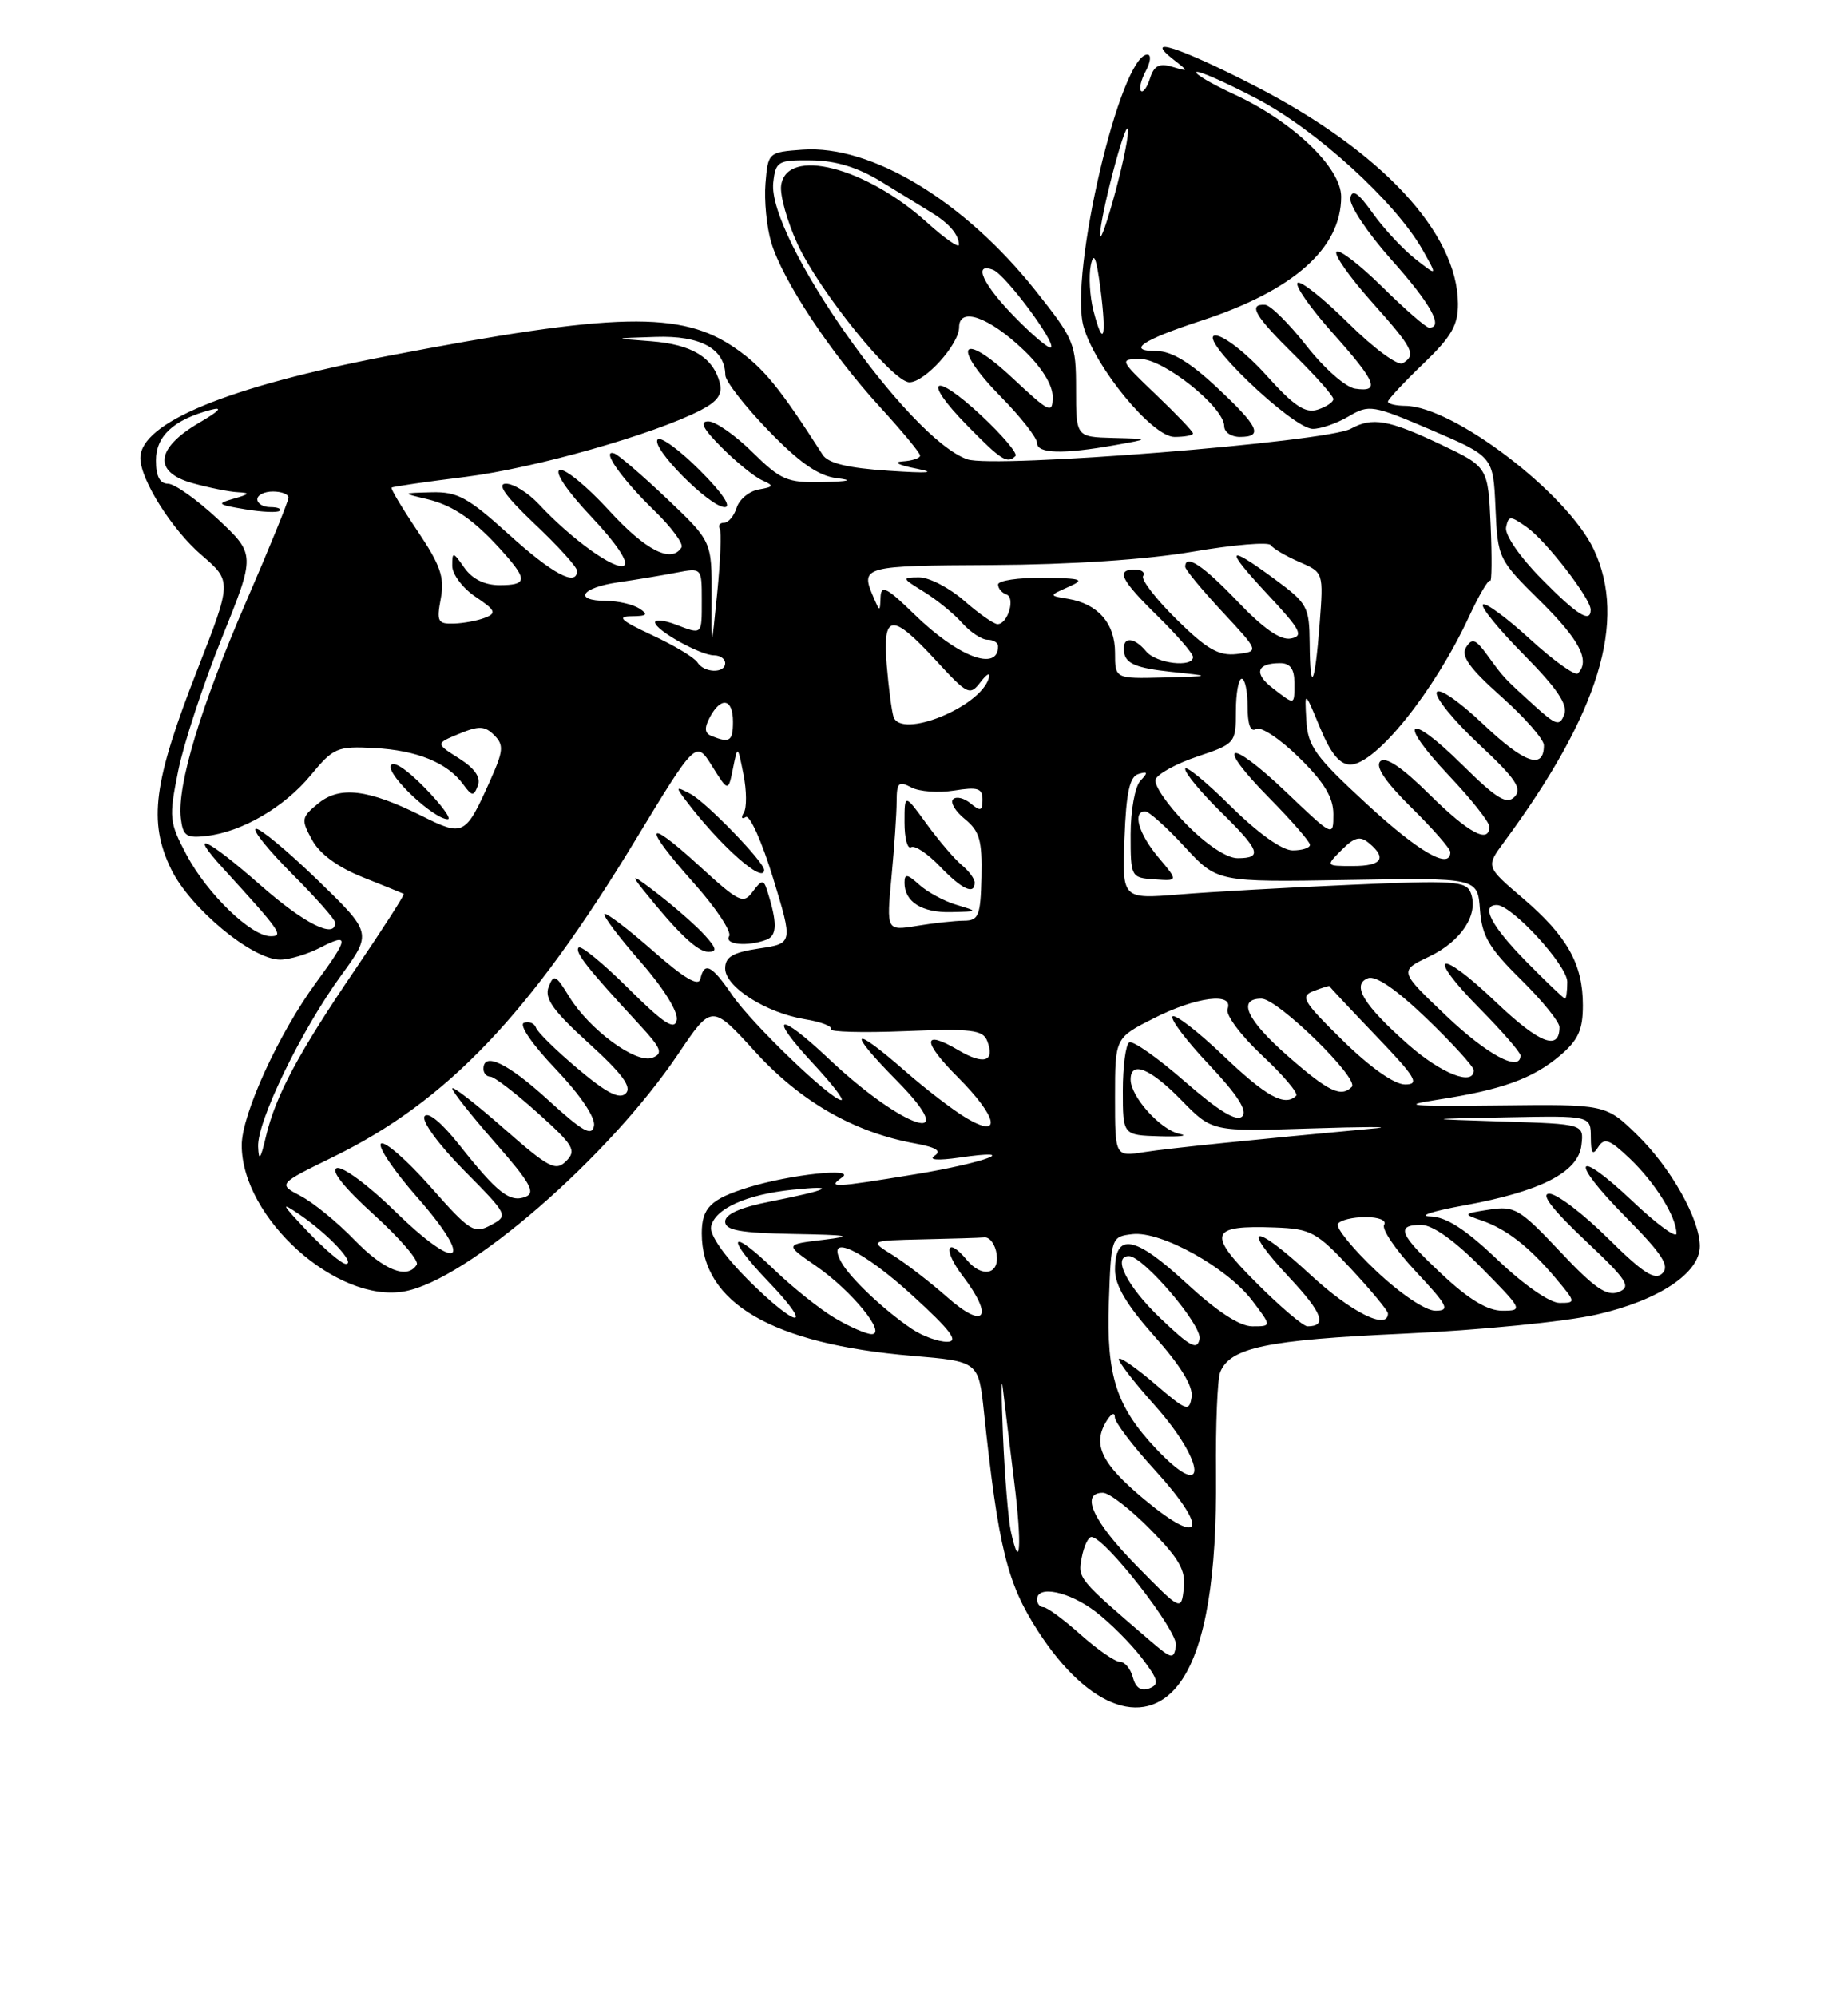 <?xml version="1.0" encoding="UTF-8" standalone="no"?>
<!DOCTYPE svg PUBLIC "-//W3C//DTD SVG 1.1//EN" "http://www.w3.org/Graphics/SVG/1.1/DTD/svg11.dtd" >
<svg xmlns="http://www.w3.org/2000/svg" xmlns:xlink="http://www.w3.org/1999/xlink" version="1.1" viewBox="0 0 237 256">
 <g >
 <path fill="currentColor"
d=" M 151.58 215.31 C 154.62 210.78 156.07 202.01 155.95 188.88 C 155.89 182.62 156.13 176.77 156.48 175.89 C 157.72 172.73 162.39 171.74 180.00 170.94 C 189.69 170.50 200.75 169.41 204.78 168.49 C 212.72 166.68 218.00 163.18 218.00 159.73 C 218.00 156.28 214.30 149.70 209.98 145.48 C 205.93 141.53 205.93 141.53 192.22 141.69 C 180.65 141.82 179.43 141.71 184.45 140.94 C 192.60 139.68 196.53 138.27 200.03 135.33 C 202.40 133.32 203.00 132.03 203.00 128.86 C 203.00 123.57 201.01 120.02 195.31 115.14 C 190.56 111.09 190.56 111.09 192.85 107.98 C 205.08 91.44 208.73 79.56 204.39 70.41 C 200.96 63.19 186.38 52.08 180.25 52.02 C 179.01 52.01 178.00 51.77 178.00 51.48 C 178.00 51.20 180.03 49.03 182.50 46.65 C 186.14 43.17 187.00 41.69 186.98 38.92 C 186.92 29.83 177.12 19.33 160.93 11.01 C 151.25 6.04 146.52 4.51 150.50 7.64 C 152.48 9.19 152.48 9.20 150.33 8.56 C 148.68 8.07 148.00 8.42 147.49 10.03 C 147.12 11.20 146.60 11.93 146.33 11.66 C 146.06 11.39 146.34 10.23 146.95 9.09 C 147.57 7.94 147.66 7.00 147.15 7.00 C 143.69 7.00 137.07 35.26 138.97 41.89 C 140.47 47.13 147.80 56.00 150.62 56.00 C 151.93 56.00 153.00 55.80 153.00 55.55 C 153.00 55.31 150.86 53.07 148.25 50.58 C 143.57 46.11 143.54 46.05 146.25 46.02 C 149.24 46.00 157.00 52.20 157.00 54.62 C 157.00 55.38 157.90 56.00 159.00 56.00 C 162.06 56.00 161.45 54.69 156.04 49.64 C 152.64 46.45 150.23 45.00 148.34 45.00 C 144.38 45.00 146.45 43.59 154.10 41.09 C 165.88 37.24 172.00 31.82 172.00 25.22 C 172.00 21.49 165.80 15.56 158.25 12.08 C 155.37 10.75 153.20 9.47 153.43 9.24 C 153.66 9.00 157.15 10.54 161.18 12.65 C 168.86 16.68 178.95 25.88 182.44 32.02 C 184.37 35.44 184.37 35.44 181.47 33.16 C 179.88 31.90 177.43 29.27 176.04 27.31 C 174.18 24.69 173.41 24.18 173.18 25.37 C 173.00 26.28 175.36 29.82 178.42 33.26 C 183.49 38.93 185.19 42.00 183.28 42.00 C 182.89 42.00 180.20 39.66 177.31 36.81 C 174.41 33.95 171.76 31.91 171.40 32.26 C 171.05 32.62 173.06 35.49 175.88 38.65 C 181.28 44.71 181.67 45.47 179.90 46.56 C 179.29 46.94 176.19 44.66 172.93 41.43 C 169.70 38.23 166.76 35.91 166.41 36.26 C 166.05 36.62 168.06 39.49 170.88 42.65 C 176.54 49.00 177.06 50.29 173.80 49.82 C 172.57 49.64 169.81 47.21 167.55 44.32 C 165.32 41.48 162.94 39.12 162.25 39.07 C 160.01 38.94 160.91 40.49 166.00 45.50 C 168.75 48.21 171.00 50.75 171.00 51.15 C 171.00 51.54 170.09 52.15 168.97 52.51 C 167.39 53.01 165.93 52.03 162.38 48.08 C 159.87 45.28 156.94 43.00 155.88 43.00 C 153.31 43.00 165.72 54.92 168.35 54.97 C 169.36 54.98 171.43 54.27 172.94 53.38 C 175.58 51.82 176.01 51.89 183.60 55.13 C 191.50 58.52 191.50 58.52 191.79 65.08 C 192.08 71.58 192.14 71.71 197.54 77.04 C 202.58 82.02 203.97 84.69 202.36 86.31 C 202.01 86.66 199.25 84.69 196.23 81.93 C 193.22 79.17 190.49 77.17 190.18 77.49 C 189.87 77.80 192.24 80.70 195.45 83.94 C 199.69 88.23 201.09 90.31 200.61 91.58 C 200.02 93.12 199.58 92.99 196.74 90.41 C 192.82 86.85 192.91 86.95 190.72 83.94 C 189.24 81.91 188.79 81.75 188.02 82.97 C 187.33 84.09 188.44 85.64 192.55 89.30 C 195.55 91.97 198.00 94.77 198.00 95.52 C 198.00 98.70 195.54 97.86 190.27 92.87 C 187.07 89.84 184.48 88.07 184.25 88.75 C 184.03 89.41 186.47 92.40 189.68 95.40 C 194.38 99.80 195.26 101.09 194.24 102.13 C 193.22 103.17 191.95 102.39 187.52 98.02 C 180.48 91.06 179.06 92.26 185.84 99.43 C 188.68 102.43 191.00 105.36 191.00 105.94 C 191.00 108.21 188.34 106.78 183.29 101.79 C 179.77 98.31 177.68 96.92 177.01 97.59 C 176.35 98.25 177.67 100.22 181.01 103.51 C 183.75 106.21 186.00 108.78 186.00 109.21 C 186.00 111.54 181.98 109.23 175.28 103.05 C 168.65 96.94 167.71 95.65 167.53 92.30 C 167.31 88.50 167.31 88.50 169.28 93.25 C 170.66 96.59 171.82 98.00 173.17 98.00 C 176.42 98.00 183.95 88.62 188.40 79.03 C 189.67 76.29 190.89 74.22 191.10 74.44 C 191.32 74.66 191.35 71.47 191.17 67.34 C 190.84 59.84 190.84 59.84 184.67 56.92 C 178.08 53.80 175.99 53.44 173.24 54.95 C 170.13 56.66 127.46 60.06 124.05 58.87 C 116.50 56.24 98.37 30.39 99.17 23.39 C 99.48 20.66 99.76 20.50 104.07 20.55 C 107.23 20.59 110.02 21.45 113.07 23.32 C 115.51 24.81 118.40 26.59 119.50 27.27 C 121.75 28.65 122.96 30.08 122.98 31.37 C 122.99 31.84 121.14 30.55 118.87 28.50 C 110.98 21.38 100.88 18.81 100.18 23.76 C 100.00 25.00 100.95 28.37 102.27 31.26 C 105.09 37.36 114.50 49.00 116.63 49.00 C 118.61 49.00 123.00 44.14 123.00 41.95 C 123.00 39.28 126.81 40.61 131.25 44.84 C 133.58 47.05 135.00 49.33 135.00 50.84 C 135.00 53.11 134.65 52.94 129.82 48.43 C 123.18 42.22 121.94 44.34 128.38 50.88 C 130.92 53.46 133.00 56.12 133.00 56.78 C 133.00 58.15 136.32 58.24 143.00 57.05 C 147.50 56.25 147.50 56.25 142.75 56.13 C 138.00 56.00 138.00 56.00 138.00 49.89 C 138.00 44.03 137.79 43.52 132.79 37.23 C 123.65 25.75 111.75 18.55 102.93 19.18 C 98.54 19.50 98.50 19.54 98.17 23.50 C 97.99 25.70 98.32 29.11 98.91 31.08 C 100.35 35.92 106.55 45.29 112.83 52.14 C 115.67 55.24 118.00 58.05 118.00 58.39 C 118.00 58.73 116.99 59.06 115.75 59.14 C 114.48 59.22 115.24 59.62 117.50 60.06 C 120.21 60.59 119.07 60.68 114.00 60.34 C 108.72 59.99 106.20 59.38 105.50 58.28 C 99.97 49.66 97.93 47.16 94.36 44.67 C 87.42 39.82 79.03 40.00 49.72 45.63 C 29.21 49.57 18.00 54.19 18.00 58.71 C 18.00 61.47 22.04 67.88 25.84 71.14 C 29.74 74.50 29.74 74.50 25.32 85.82 C 19.66 100.28 19.00 105.30 21.94 111.39 C 24.37 116.39 32.33 123.00 35.93 123.00 C 37.12 123.00 39.43 122.31 41.05 121.47 C 44.84 119.51 44.76 120.19 40.53 125.95 C 35.74 132.48 31.00 142.84 31.00 146.79 C 31.00 156.12 43.21 167.08 51.87 165.52 C 59.92 164.08 78.02 148.39 86.97 135.10 C 91.28 128.70 91.28 128.70 96.89 134.85 C 102.70 141.22 109.57 145.15 117.35 146.56 C 120.07 147.06 120.80 147.52 119.85 148.14 C 119.03 148.68 120.27 148.77 123.00 148.38 C 131.29 147.17 126.40 149.03 117.39 150.51 C 106.77 152.25 106.06 152.28 108.00 150.91 C 109.83 149.63 101.41 150.52 96.00 152.18 C 91.15 153.68 90.00 154.80 90.00 158.08 C 90.00 167.01 99.05 172.27 117.00 173.78 C 125.50 174.50 125.50 174.50 126.19 181.00 C 128.04 198.40 129.16 202.94 133.11 209.05 C 139.68 219.21 147.24 221.78 151.58 215.31 Z  M 130.23 58.44 C 130.53 58.13 128.58 55.81 125.88 53.29 C 119.67 47.49 118.13 48.51 124.02 54.52 C 128.42 59.01 129.18 59.49 130.23 58.44 Z  M 145.29 215.00 C 145.00 213.90 144.26 213.00 143.63 213.00 C 143.01 213.00 140.73 211.42 138.57 209.50 C 136.41 207.57 134.27 206.00 133.82 206.00 C 133.37 206.00 133.00 205.55 133.00 205.00 C 133.00 203.13 137.12 203.99 140.50 206.57 C 142.35 207.98 145.01 210.64 146.41 212.47 C 148.57 215.30 148.72 215.90 147.38 216.41 C 146.35 216.80 145.64 216.33 145.29 215.00 Z  M 147.50 210.29 C 138.23 202.34 138.21 202.33 138.73 199.63 C 139.01 198.18 139.56 197.00 139.97 197.00 C 141.69 197.00 151.12 209.11 150.82 210.93 C 150.52 212.73 150.30 212.69 147.50 210.29 Z  M 145.74 200.66 C 140.17 194.99 138.49 191.33 141.45 191.33 C 142.25 191.33 144.99 193.45 147.53 196.03 C 151.26 199.81 152.09 201.29 151.82 203.62 C 151.47 206.50 151.47 206.50 145.74 200.66 Z  M 129.64 196.29 C 129.31 194.76 128.85 189.22 128.63 184.00 C 128.41 178.78 128.41 176.07 128.62 178.00 C 128.84 179.93 129.49 185.26 130.06 189.86 C 131.09 198.07 130.84 201.80 129.64 196.29 Z  M 146.81 192.23 C 141.17 187.54 140.01 185.08 142.00 182.00 C 142.56 181.14 142.98 181.00 142.98 181.67 C 142.99 182.31 145.29 185.34 148.08 188.39 C 155.08 196.06 154.29 198.45 146.81 192.23 Z  M 148.32 185.75 C 143.16 180.30 141.88 176.35 142.21 166.90 C 142.50 158.57 142.52 158.50 145.24 158.18 C 148.89 157.76 157.33 162.44 160.56 166.66 C 163.10 170.00 163.10 170.00 160.61 170.00 C 158.97 170.00 156.05 168.08 152.06 164.39 C 145.55 158.37 143.00 157.91 143.00 162.77 C 143.00 164.76 144.51 167.29 148.07 171.29 C 151.41 175.04 153.03 177.69 152.82 179.06 C 152.52 180.98 152.17 180.86 148.20 177.45 C 145.84 175.42 143.73 173.94 143.51 174.16 C 143.29 174.38 145.32 177.02 148.01 180.03 C 154.70 187.49 154.98 192.79 148.32 185.75 Z  M 148.74 168.89 C 144.52 164.84 142.60 161.00 144.79 161.00 C 146.61 161.00 154.17 169.86 153.84 171.60 C 153.55 173.12 152.67 172.65 148.74 168.89 Z  M 116.97 170.35 C 113.40 167.96 108.98 163.78 107.88 161.75 C 105.82 157.95 110.63 160.21 117.00 166.03 C 121.95 170.55 123.02 171.97 121.47 171.98 C 120.36 171.99 118.33 171.26 116.97 170.35 Z  M 107.00 168.90 C 105.08 167.75 101.60 164.97 99.27 162.72 C 93.52 157.16 92.95 158.44 98.57 164.30 C 104.62 170.62 102.24 170.33 95.88 163.98 C 92.90 161.00 91.00 158.26 91.19 157.24 C 91.63 154.95 95.69 153.10 101.65 152.49 C 107.61 151.87 106.41 152.50 98.75 154.01 C 94.96 154.75 93.00 155.63 93.00 156.57 C 93.00 157.69 94.91 158.03 101.75 158.16 C 108.95 158.29 109.62 158.42 105.57 158.91 C 100.64 159.50 100.64 159.50 104.64 162.26 C 109.22 165.42 113.78 171.00 111.78 171.00 C 111.08 170.99 108.92 170.05 107.00 168.90 Z  M 121.50 166.28 C 119.30 164.34 116.15 161.91 114.50 160.88 C 111.50 159.01 111.50 159.01 118.25 158.85 C 121.96 158.77 125.56 158.66 126.25 158.60 C 126.94 158.54 127.64 159.51 127.82 160.75 C 128.19 163.37 125.92 163.82 124.00 161.50 C 121.39 158.35 120.89 160.17 123.45 163.52 C 127.51 168.85 126.32 170.53 121.50 166.28 Z  M 161.12 164.42 C 154.76 158.06 155.12 157.02 163.53 157.33 C 168.12 157.50 168.86 157.91 173.25 162.61 C 175.86 165.42 178.00 168.00 178.00 168.35 C 178.00 170.57 173.24 168.19 168.03 163.36 C 160.72 156.60 158.94 156.88 165.39 163.78 C 169.61 168.29 170.24 170.00 167.68 170.00 C 167.14 170.00 164.18 167.49 161.12 164.42 Z  M 176.46 162.87 C 173.48 160.05 171.28 157.35 171.58 156.87 C 171.88 156.39 173.47 156.00 175.12 156.00 C 176.84 156.00 177.86 156.42 177.51 156.99 C 177.17 157.53 179.01 160.23 181.59 162.99 C 185.71 167.39 186.01 168.00 184.08 168.00 C 182.81 168.00 179.60 165.84 176.46 162.87 Z  M 184.96 163.36 C 179.44 158.20 178.93 157.00 182.28 157.00 C 183.73 157.00 186.57 159.02 190.00 162.50 C 195.29 167.86 195.36 168.00 192.67 168.00 C 190.77 168.00 188.38 166.56 184.96 163.36 Z  M 192.09 161.50 C 187.94 157.55 185.50 155.97 183.41 155.91 C 181.81 155.86 183.74 155.23 187.71 154.51 C 197.59 152.72 202.41 150.25 202.81 146.79 C 203.13 144.07 203.13 144.07 192.81 143.75 C 182.50 143.42 182.50 143.42 193.25 143.21 C 204.00 143.00 204.00 143.00 204.02 145.75 C 204.03 147.85 204.25 148.15 204.97 147.02 C 205.75 145.78 206.43 146.03 209.04 148.52 C 212.26 151.58 215.00 155.98 215.00 158.10 C 215.00 158.75 212.50 156.93 209.44 154.03 C 201.91 146.91 201.14 148.56 208.52 156.02 C 213.16 160.71 214.16 162.24 213.20 163.20 C 212.24 164.16 210.75 163.20 206.21 158.71 C 203.04 155.57 199.66 153.00 198.69 153.00 C 197.54 153.00 199.08 155.01 203.22 158.92 C 208.73 164.11 209.26 164.94 207.58 165.60 C 206.06 166.19 204.49 165.11 200.08 160.42 C 194.90 154.93 194.25 154.54 191.00 155.04 C 187.62 155.56 187.59 155.61 190.00 156.43 C 193.16 157.50 196.13 159.81 199.52 163.84 C 202.12 166.93 202.13 167.00 200.01 167.00 C 198.76 167.00 195.43 164.69 192.09 161.50 Z  M 45.45 158.92 C 43.28 156.67 40.18 154.14 38.57 153.30 C 35.64 151.76 35.64 151.76 42.73 148.29 C 57.32 141.16 67.92 130.06 81.48 107.69 C 89.25 94.89 89.25 94.89 91.32 98.19 C 93.39 101.50 93.39 101.50 94.00 98.50 C 94.60 95.50 94.60 95.50 95.35 99.27 C 95.76 101.34 95.78 103.55 95.39 104.17 C 95.01 104.80 95.12 105.05 95.64 104.72 C 96.16 104.40 97.73 107.92 99.14 112.53 C 101.70 120.92 101.70 120.92 97.35 121.57 C 93.97 122.08 93.00 122.65 93.00 124.13 C 93.00 126.49 98.23 129.82 103.23 130.64 C 105.28 130.97 106.78 131.55 106.56 131.91 C 106.33 132.27 110.61 132.39 116.06 132.17 C 124.60 131.82 126.06 132.00 126.61 133.43 C 127.63 136.08 126.18 136.54 122.90 134.60 C 118.26 131.86 118.24 133.48 122.86 138.09 C 127.94 143.18 128.54 146.02 123.96 143.32 C 122.28 142.33 118.72 139.60 116.05 137.26 C 109.17 131.24 108.55 131.97 115.00 138.50 C 123.67 147.28 115.89 144.79 106.30 135.72 C 99.76 129.54 98.37 129.98 104.31 136.35 C 106.69 138.91 108.31 141.00 107.90 141.00 C 106.59 141.00 96.40 131.20 93.91 127.55 C 91.28 123.70 90.32 123.21 89.82 125.47 C 89.60 126.50 87.74 125.40 83.71 121.85 C 80.52 119.05 77.73 116.93 77.52 117.15 C 77.30 117.37 79.38 120.12 82.13 123.26 C 85.09 126.63 87.00 129.71 86.79 130.74 C 86.52 132.11 85.15 131.22 80.60 126.70 C 77.39 123.51 74.52 121.15 74.21 121.45 C 73.66 122.00 75.33 124.12 81.90 131.22 C 84.83 134.38 85.09 135.03 83.66 135.58 C 81.56 136.38 75.55 131.95 72.96 127.69 C 71.28 124.94 71.01 124.81 70.36 126.50 C 69.80 127.97 70.92 129.55 75.50 133.71 C 79.78 137.60 81.07 139.33 80.26 140.14 C 79.45 140.95 77.80 140.10 74.12 137.00 C 71.35 134.67 68.93 132.30 68.74 131.73 C 68.55 131.16 67.86 130.88 67.20 131.10 C 66.51 131.33 68.24 133.86 71.26 137.02 C 74.42 140.34 76.38 143.24 76.18 144.30 C 75.91 145.70 74.74 145.05 70.34 141.03 C 65.14 136.28 62.00 134.76 62.00 137.00 C 62.00 137.55 62.40 138.00 62.89 138.00 C 63.38 138.00 66.11 140.09 68.96 142.65 C 73.58 146.80 73.97 147.46 72.61 148.82 C 71.26 150.17 70.40 149.72 64.55 144.58 C 60.95 141.42 58.00 139.14 58.00 139.51 C 58.00 139.89 60.48 143.02 63.52 146.48 C 68.01 151.60 68.74 152.89 67.39 153.40 C 65.39 154.17 63.79 152.92 58.90 146.74 C 56.61 143.86 54.86 142.42 54.44 143.09 C 54.06 143.71 56.28 146.74 59.50 150.00 C 65.19 155.75 65.22 155.81 62.94 157.03 C 60.80 158.18 60.25 157.83 55.22 152.13 C 52.25 148.76 49.39 146.26 48.88 146.57 C 48.37 146.89 50.46 150.00 53.52 153.48 C 61.00 162.00 58.89 163.29 50.65 155.24 C 47.27 151.93 43.91 149.45 43.19 149.72 C 42.37 150.02 44.15 152.25 47.95 155.69 C 51.28 158.71 53.76 161.59 53.45 162.09 C 52.25 164.03 49.25 162.83 45.45 158.92 Z  M 90.40 119.89 C 89.36 118.73 86.70 116.39 84.50 114.68 C 81.08 112.03 80.78 111.94 82.47 114.04 C 86.93 119.60 89.45 122.00 90.84 122.00 C 91.99 122.00 91.90 121.55 90.40 119.89 Z  M 98.31 120.44 C 99.69 119.91 99.70 118.22 98.34 114.00 C 97.93 112.73 97.65 112.78 96.54 114.28 C 95.33 115.93 94.81 115.68 89.62 110.93 C 82.63 104.54 82.35 105.75 89.07 113.29 C 91.85 116.41 93.85 119.43 93.51 119.99 C 92.84 121.08 95.89 121.36 98.31 120.44 Z  M 98.00 111.50 C 98.00 110.49 90.60 102.86 88.59 101.78 C 86.65 100.75 86.60 100.81 87.95 102.59 C 92.33 108.39 98.00 113.42 98.00 111.50 Z  M 39.45 157.84 C 36.03 154.23 35.90 153.95 38.50 155.73 C 42.14 158.22 45.67 162.00 44.36 162.00 C 43.83 162.00 41.63 160.13 39.45 157.84 Z  M 33.10 146.97 C 32.97 143.72 38.63 132.05 43.74 125.04 C 47.72 119.58 47.72 119.58 40.69 112.76 C 36.82 109.02 33.27 106.08 32.81 106.23 C 32.34 106.39 34.44 108.98 37.46 112.01 C 40.48 115.03 42.97 117.84 42.98 118.25 C 43.04 120.40 39.03 118.40 33.46 113.50 C 26.50 107.39 24.00 106.24 28.57 111.25 C 36.01 119.40 36.43 120.00 34.71 120.00 C 32.20 120.00 26.59 114.58 23.94 109.60 C 21.69 105.35 21.64 104.82 22.85 98.82 C 23.55 95.34 26.07 87.68 28.45 81.78 C 32.77 71.06 32.77 71.06 27.93 66.53 C 25.26 64.04 22.39 62.00 21.54 62.00 C 20.50 62.00 20.00 61.04 20.00 59.02 C 20.00 55.89 22.25 53.81 27.00 52.54 C 28.67 52.10 28.17 52.65 25.50 54.21 C 19.94 57.47 19.62 60.52 24.69 61.93 C 26.78 62.51 29.40 63.04 30.50 63.09 C 32.13 63.18 32.03 63.33 30.00 63.91 C 27.72 64.56 27.85 64.68 31.45 65.28 C 33.62 65.64 35.61 65.73 35.86 65.47 C 36.12 65.21 35.58 65.00 34.67 65.00 C 33.75 65.00 33.00 64.55 33.00 64.00 C 33.00 63.45 33.90 63.00 35.00 63.00 C 36.10 63.00 37.00 63.35 37.00 63.78 C 37.00 64.21 34.56 70.21 31.57 77.11 C 25.73 90.61 22.70 100.63 23.19 104.86 C 23.46 107.15 23.89 107.45 26.49 107.15 C 31.08 106.61 36.48 103.45 39.87 99.34 C 42.76 95.84 43.24 95.63 48.00 95.88 C 53.48 96.17 57.37 97.76 59.40 100.53 C 60.53 102.08 60.75 102.10 61.28 100.70 C 61.69 99.65 60.89 98.49 58.87 97.21 C 55.85 95.30 55.85 95.30 58.89 94.05 C 61.42 93.00 62.17 93.03 63.38 94.23 C 64.64 95.50 64.57 96.23 62.87 100.03 C 59.70 107.12 59.44 107.25 54.15 104.61 C 47.22 101.15 43.58 100.71 40.81 102.98 C 38.63 104.77 38.59 105.04 40.03 107.67 C 41.00 109.45 43.34 111.17 46.53 112.44 C 49.26 113.53 51.62 114.49 51.78 114.57 C 51.93 114.65 49.17 118.94 45.66 124.11 C 38.27 134.96 35.33 140.45 34.09 145.73 C 33.41 148.62 33.18 148.91 33.10 146.97 Z  M 54.46 100.96 C 52.10 98.54 50.36 97.42 50.11 98.16 C 49.69 99.42 55.64 105.00 57.42 105.00 C 57.96 105.00 56.63 103.18 54.46 100.96 Z  M 143.00 140.64 C 143.00 133.03 143.00 133.03 147.97 130.52 C 153.42 127.75 158.27 127.14 157.43 129.33 C 157.15 130.06 159.11 132.70 161.85 135.27 C 164.57 137.80 166.53 140.13 166.23 140.44 C 164.79 141.88 162.40 140.57 156.92 135.34 C 153.66 132.23 150.71 129.95 150.38 130.28 C 150.05 130.62 152.16 133.40 155.06 136.47 C 158.70 140.32 160.02 142.38 159.31 143.09 C 158.59 143.81 156.31 142.42 151.95 138.62 C 148.48 135.59 145.27 133.33 144.82 133.61 C 144.37 133.89 144.00 136.68 144.00 139.81 C 144.00 145.50 144.00 145.50 148.75 145.64 C 151.36 145.72 152.50 145.58 151.27 145.33 C 148.84 144.83 145.00 140.56 145.00 138.37 C 145.00 135.90 147.53 136.93 151.52 141.02 C 155.45 145.05 155.45 145.05 167.98 144.64 C 174.86 144.42 178.70 144.40 176.50 144.61 C 160.59 146.08 149.96 147.17 146.75 147.67 C 143.00 148.26 143.00 148.26 143.00 140.64 Z  M 165.23 135.42 C 159.88 130.74 158.61 128.00 161.78 128.00 C 163.86 128.00 174.39 138.28 173.36 139.31 C 171.98 140.69 170.37 139.92 165.23 135.42 Z  M 172.23 133.39 C 167.07 128.33 166.70 127.70 168.50 127.01 C 169.60 126.59 170.50 126.32 170.50 126.40 C 170.50 126.48 173.19 129.35 176.47 132.77 C 181.59 138.11 182.12 139.00 180.20 139.00 C 178.82 139.00 175.74 136.83 172.23 133.39 Z  M 180.62 133.90 C 174.88 128.84 173.28 126.21 175.44 125.38 C 176.44 125.00 179.10 126.83 182.99 130.57 C 186.29 133.75 189.00 136.72 189.00 137.17 C 189.00 139.25 184.87 137.63 180.62 133.90 Z  M 185.46 130.19 C 179.43 124.45 179.43 124.45 183.29 122.61 C 187.42 120.64 189.67 117.19 188.62 114.44 C 188.04 112.93 186.49 112.82 173.24 113.41 C 165.13 113.76 155.22 114.32 151.21 114.65 C 143.91 115.24 143.91 115.24 144.21 107.45 C 144.43 101.58 144.87 99.55 146.00 99.21 C 147.21 98.84 147.26 99.01 146.25 100.08 C 145.56 100.81 145.00 103.88 145.00 106.95 C 145.00 112.43 145.04 112.50 148.06 112.71 C 151.12 112.93 151.12 112.93 148.56 109.89 C 146.02 106.87 145.20 104.00 146.87 104.00 C 147.35 104.00 149.63 106.04 151.93 108.54 C 156.11 113.07 156.11 113.07 172.80 112.79 C 189.50 112.50 189.50 112.50 189.80 116.59 C 190.05 119.97 190.95 121.51 195.05 125.55 C 197.77 128.23 200.00 130.98 200.00 131.65 C 200.00 134.76 197.41 133.74 191.89 128.48 C 184.47 121.39 182.69 122.10 189.81 129.31 C 192.66 132.20 195.00 134.89 195.00 135.28 C 195.00 137.49 190.75 135.22 185.46 130.19 Z  M 195.71 123.22 C 191.24 118.67 189.85 116.00 191.96 116.00 C 193.89 116.00 201.00 123.74 201.00 125.85 C 201.00 127.03 200.87 128.00 200.71 128.00 C 200.55 128.00 198.30 125.85 195.71 123.22 Z  M 114.33 112.41 C 114.69 108.61 114.99 104.25 114.99 102.71 C 115.00 100.31 115.25 100.07 116.86 100.92 C 117.88 101.47 120.36 101.65 122.36 101.33 C 125.39 100.84 126.00 101.03 126.00 102.49 C 126.00 103.95 125.74 104.03 124.48 102.98 C 123.64 102.28 122.63 102.04 122.23 102.44 C 121.83 102.84 122.51 103.99 123.75 104.99 C 125.63 106.52 125.97 107.73 125.87 112.41 C 125.75 117.39 125.51 118.00 123.62 118.01 C 122.45 118.02 119.74 118.31 117.59 118.67 C 113.68 119.31 113.68 119.31 114.33 112.41 Z  M 122.64 115.97 C 121.07 115.50 118.93 114.34 117.89 113.40 C 116.35 112.01 116.00 111.96 116.00 113.15 C 116.00 115.59 118.23 117.00 121.95 116.91 C 125.50 116.83 125.50 116.83 122.64 115.97 Z  M 125.00 113.12 C 125.00 112.64 124.25 111.63 123.33 110.87 C 122.42 110.12 120.39 107.74 118.83 105.60 C 116.00 101.70 116.00 101.70 116.00 105.41 C 116.00 107.45 116.38 108.88 116.85 108.59 C 117.31 108.31 118.97 109.41 120.53 111.04 C 123.38 114.01 125.00 114.76 125.00 113.12 Z  M 172.07 108.93 C 173.71 107.29 174.43 107.11 175.57 108.06 C 177.91 110.00 177.22 111.00 173.50 111.00 C 170.00 111.00 170.00 111.00 172.07 108.93 Z  M 152.09 105.59 C 149.72 103.17 147.96 100.61 148.20 99.91 C 148.43 99.21 150.85 97.88 153.56 96.97 C 158.42 95.34 158.50 95.24 158.50 91.15 C 158.50 88.87 158.84 87.00 159.25 87.00 C 159.66 87.00 160.00 88.60 160.00 90.56 C 160.00 92.88 160.38 93.88 161.09 93.44 C 161.69 93.07 164.17 94.71 166.59 97.09 C 169.82 100.26 171.00 102.20 171.00 104.36 C 171.00 107.30 171.00 107.30 164.95 101.53 C 157.48 94.41 155.66 95.07 162.81 102.31 C 165.66 105.20 168.00 107.89 168.00 108.28 C 168.00 108.68 167.00 109.00 165.78 109.00 C 164.42 109.00 161.32 106.79 157.78 103.28 C 154.60 100.14 152.00 98.02 152.00 98.57 C 152.00 99.13 154.03 101.57 156.50 104.00 C 161.60 109.00 161.97 110.00 158.71 110.00 C 157.32 110.00 154.71 108.26 152.09 105.59 Z  M 91.26 94.34 C 90.35 93.98 90.30 93.32 91.04 91.92 C 92.48 89.23 94.00 89.53 94.00 92.50 C 94.00 95.00 93.58 95.28 91.26 94.34 Z  M 114.59 91.87 C 114.35 91.12 113.96 88.14 113.72 85.25 C 113.18 78.61 114.36 78.49 120.03 84.65 C 124.11 89.08 124.38 89.21 125.77 87.40 C 126.59 86.33 127.04 86.13 126.80 86.94 C 125.70 90.65 115.52 94.76 114.59 91.87 Z  M 163.20 88.19 C 160.76 86.31 161.16 85.00 164.17 85.00 C 165.46 85.00 166.00 85.74 166.00 87.50 C 166.00 90.45 166.11 90.43 163.20 88.19 Z  M 143.00 83.65 C 143.00 79.91 140.81 77.40 137.00 76.76 C 134.50 76.35 134.50 76.35 137.00 75.24 C 139.21 74.26 138.82 74.12 133.75 74.06 C 130.59 74.03 128.00 74.41 128.00 74.92 C 128.00 75.42 128.48 75.99 129.06 76.19 C 130.26 76.59 129.25 80.00 127.93 80.00 C 127.46 80.00 125.53 78.65 123.65 77.00 C 121.77 75.35 119.17 74.00 117.87 74.00 C 115.60 74.01 115.63 74.09 118.50 75.86 C 120.15 76.88 122.36 78.68 123.40 79.86 C 124.45 81.04 125.92 82.00 126.65 82.00 C 127.39 82.00 128.00 82.37 128.00 82.83 C 128.00 86.16 122.84 84.19 117.25 78.73 C 113.73 75.29 112.99 74.92 112.93 76.54 C 112.86 78.46 112.84 78.46 112.00 76.50 C 110.32 72.59 110.66 72.50 127.25 72.42 C 137.33 72.37 147.10 71.72 152.97 70.71 C 158.18 69.82 162.68 69.44 162.97 69.87 C 163.26 70.31 164.90 71.27 166.62 72.02 C 169.74 73.37 169.74 73.37 169.24 79.94 C 168.63 87.91 168.01 89.10 167.96 82.42 C 167.92 77.78 167.67 77.32 163.50 74.25 C 157.24 69.64 156.99 70.21 162.61 76.23 C 166.81 80.73 167.23 81.52 165.55 81.84 C 164.23 82.10 162.05 80.59 158.73 77.11 C 154.29 72.46 152.00 70.94 152.00 72.65 C 152.00 73.00 154.14 75.59 156.75 78.40 C 161.50 83.50 161.50 83.50 158.62 83.83 C 156.29 84.09 154.79 83.23 150.91 79.41 C 148.26 76.80 146.32 74.29 146.60 73.83 C 146.89 73.37 146.42 73.00 145.56 73.00 C 143.07 73.00 143.70 74.29 148.50 79.00 C 150.97 81.43 153.00 83.77 153.00 84.21 C 153.00 85.61 148.29 85.05 147.00 83.50 C 145.31 81.47 143.78 81.60 144.19 83.75 C 144.44 85.07 145.86 85.64 150.01 86.09 C 155.50 86.67 155.50 86.67 149.25 86.84 C 143.00 87.00 143.00 87.00 143.00 83.65 Z  M 89.44 84.90 C 89.06 84.29 86.45 82.72 83.63 81.41 C 79.62 79.54 79.04 79.01 81.00 78.99 C 82.98 78.97 83.19 78.77 82.00 78.00 C 81.17 77.47 79.26 77.02 77.75 77.02 C 73.47 76.99 74.52 75.33 79.25 74.64 C 81.59 74.30 84.96 73.74 86.75 73.39 C 89.99 72.77 90.00 72.78 90.00 76.89 C 90.00 81.47 90.11 81.37 86.57 80.02 C 85.15 79.49 84.00 79.38 84.01 79.77 C 84.01 80.76 89.82 84.00 91.58 84.00 C 92.36 84.00 93.00 84.45 93.00 85.00 C 93.00 86.35 90.29 86.27 89.44 84.90 Z  M 91.26 76.44 C 91.29 69.39 91.29 69.39 85.55 63.94 C 82.40 60.95 79.36 58.34 78.81 58.13 C 76.98 57.47 79.68 61.35 83.88 65.41 C 86.10 67.56 87.68 69.70 87.40 70.16 C 86.11 72.25 82.80 70.56 78.10 65.42 C 75.29 62.35 72.45 60.02 71.78 60.24 C 71.06 60.48 72.74 62.96 75.83 66.23 C 79.00 69.58 80.68 72.08 80.04 72.48 C 78.92 73.17 73.29 69.12 69.08 64.60 C 67.74 63.17 65.86 62.00 64.89 62.00 C 63.67 62.00 64.83 63.61 68.56 67.15 C 71.55 69.97 74.00 72.67 74.00 73.15 C 74.00 75.24 70.88 73.59 65.26 68.50 C 60.01 63.75 58.66 63.01 55.34 63.10 C 51.50 63.20 51.50 63.20 54.79 63.98 C 58.21 64.80 60.95 66.73 64.71 70.99 C 67.66 74.33 67.55 75.00 64.06 75.00 C 62.15 75.00 60.57 74.22 59.56 72.78 C 58.09 70.69 58.00 70.67 58.00 72.53 C 58.00 73.61 59.35 75.40 60.98 76.49 C 63.53 78.20 63.71 78.59 62.23 79.17 C 61.28 79.55 59.47 79.89 58.20 79.93 C 56.14 79.99 55.97 79.67 56.53 76.71 C 57.03 74.00 56.50 72.46 53.55 68.07 C 51.57 65.13 50.07 62.62 50.22 62.50 C 50.38 62.37 54.65 61.75 59.72 61.12 C 68.62 60.00 83.85 55.68 89.89 52.56 C 92.03 51.45 92.69 50.51 92.31 49.08 C 91.45 45.80 88.72 44.15 83.49 43.74 C 78.50 43.36 78.50 43.36 84.10 43.18 C 89.85 42.99 92.97 44.71 93.02 48.08 C 93.03 48.86 95.52 52.06 98.55 55.19 C 102.51 59.29 104.95 60.99 107.28 61.28 C 109.50 61.55 108.94 61.71 105.50 61.79 C 100.95 61.89 100.14 61.54 96.50 57.96 C 94.30 55.79 91.76 54.01 90.85 54.01 C 89.66 54.00 90.15 54.95 92.59 57.39 C 94.45 59.25 96.77 61.13 97.74 61.56 C 99.30 62.26 99.25 62.40 97.30 62.74 C 96.09 62.95 94.82 64.00 94.48 65.06 C 94.14 66.13 93.42 67.00 92.87 67.00 C 92.33 67.00 92.07 67.34 92.30 67.75 C 92.54 68.16 92.39 71.88 91.98 76.00 C 91.23 83.50 91.23 83.50 91.26 76.44 Z  M 89.77 60.30 C 87.19 57.71 84.75 55.92 84.35 56.32 C 83.38 57.29 91.01 65.00 92.94 65.00 C 93.87 65.00 92.62 63.15 89.77 60.30 Z  M 197.62 74.12 C 194.87 71.33 192.96 68.53 193.15 67.59 C 193.47 66.07 193.67 66.07 195.82 67.58 C 198.27 69.30 204.00 76.71 204.00 78.15 C 204.00 79.93 202.26 78.84 197.62 74.12 Z  M 130.19 40.69 C 126.05 36.48 124.71 33.57 127.37 34.59 C 128.93 35.19 135.43 43.90 134.79 44.54 C 134.56 44.77 132.49 43.04 130.19 40.69 Z  M 140.24 39.86 C 139.76 38.01 139.61 35.38 139.89 34.00 C 140.27 32.18 140.61 33.00 141.13 37.00 C 141.95 43.33 141.51 44.75 140.24 39.86 Z  M 141.09 30.21 C 140.96 28.27 144.31 15.41 144.65 16.53 C 144.82 17.06 144.10 20.65 143.07 24.50 C 142.03 28.35 141.14 30.92 141.09 30.21 Z "/>
</g>
</svg>